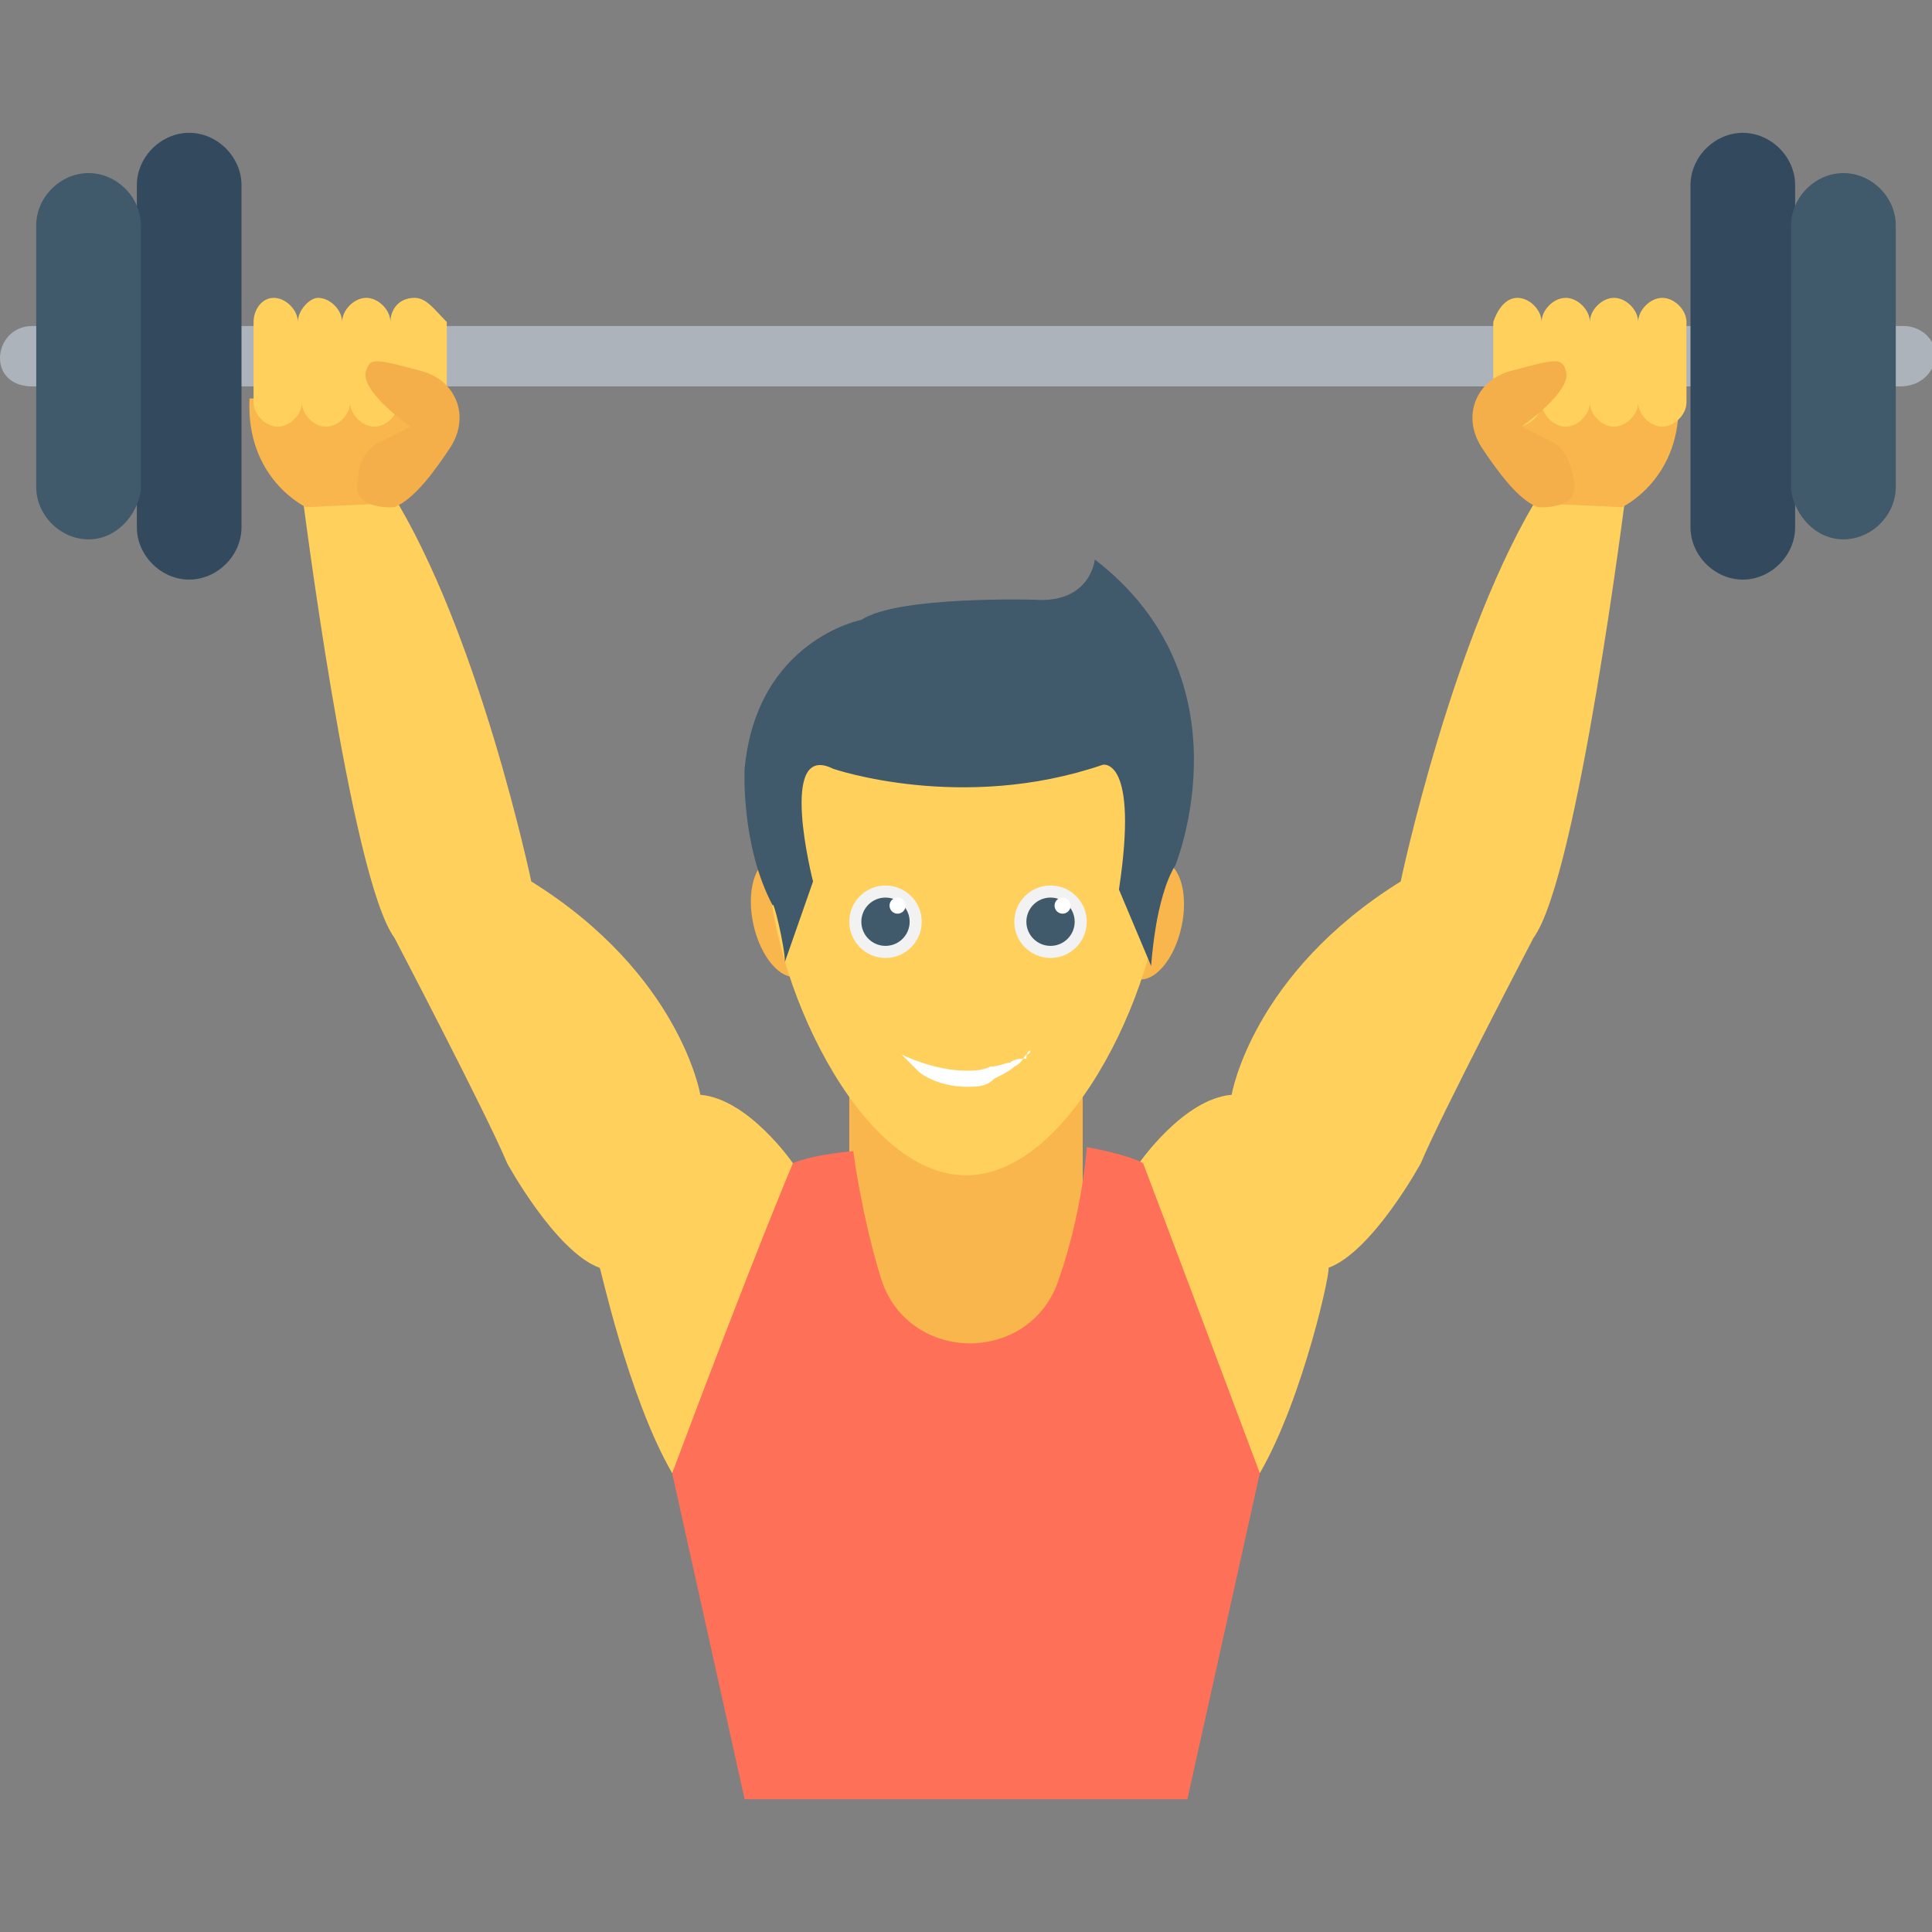 <?xml version="1.0" encoding="utf-8"?>
<!-- Generator: Adobe Illustrator 18.0.0, SVG Export Plug-In . SVG Version: 6.00 Build 0)  -->
<!DOCTYPE svg PUBLIC "-//W3C//DTD SVG 1.1//EN" "http://www.w3.org/Graphics/SVG/1.1/DTD/svg11.dtd">
<svg version="1.1" id="Layer_1" xmlns="http://www.w3.org/2000/svg" xmlns:xlink="http://www.w3.org/1999/xlink" x="0px" y="0px"
	 viewBox="0 0 48 48" enable-background="new 0 0 48 48" xml:space="preserve">
<rect x="0" y="0" width="48" height="48" fill="#808080" stroke="none"/>
<g>
	<ellipse transform="matrix(0.977 -0.214 0.214 0.977 -4.431 4.694)" fill="#F8B64C" cx="19.5" cy="22.8" rx="0.8" ry="1.5"/>
	
		<ellipse transform="matrix(-0.977 -0.214 0.214 -0.977 51.537 51.233)" fill="#F8B64C" cx="28.5" cy="22.8" rx="0.8" ry="1.5"/>
	<path fill="#ACB3BA" d="M47.2,9.6H0.8C0.3,9.6,0,9.3,0,8.9v0c0-0.4,0.3-0.8,0.8-0.8h46.5c0.4,0,0.8,0.3,0.8,0.8v0
		C48,9.3,47.7,9.6,47.2,9.6z"/>
	<rect x="21.1" y="26.9" fill="#F8B64C" width="5.8" height="7.7"/>
	<g>
		<path fill="#FFD15C" d="M16.7,36.6c0,0,2.7-2.3,3-7.7c0,0-1.1-1.6-2.3-1.7c0,0-0.5-3-4.2-5.3c0,0-1.3-6.2-3.5-9.7H7.5
			c0,0,1.2,9.6,2.3,11.1c0,0,2.3,4.4,2.8,5.6c0,0,1.2,2.2,2.3,2.6C14.9,31.4,15.6,34.7,16.7,36.6z"/>
		<path fill="#F8B64C" d="M7.6,12.6c0,0-1.5-0.7-1.4-2.7h4.7l-1.1,2.6L7.6,12.6z"/>
		<path fill="#FFD15C" d="M10.3,7.4C9.9,7.4,9.7,7.7,9.7,8c0-0.3-0.3-0.6-0.6-0.6C8.8,7.4,8.5,7.7,8.5,8c0-0.3-0.3-0.6-0.6-0.6
			C7.7,7.4,7.4,7.7,7.4,8c0-0.3-0.3-0.6-0.6-0.6S6.3,7.7,6.3,8V10c0,0.3,0.3,0.6,0.6,0.6s0.6-0.3,0.6-0.6c0,0.3,0.3,0.6,0.6,0.6
			c0.3,0,0.6-0.3,0.6-0.6c0,0.3,0.3,0.6,0.6,0.6c0.3,0,0.6-0.3,0.6-0.6c0,0.3,0.3,0.6,0.6,0.6c0.3,0,0.6-0.3,0.6-0.6V8
			C10.8,7.7,10.6,7.4,10.3,7.4z"/>
		<path fill="#F4AE4A" d="M9.4,11l0.8-0.4c0,0-1.3-0.9-1.1-1.4c0.1-0.3,0.2-0.3,1.3,0c0,0,0,0,0,0c0.9,0.2,1.3,1.1,0.8,1.9
			c-0.4,0.6-0.9,1.3-1.4,1.5c0,0-1.1,0.1-0.9-0.7C8.9,11.4,9.2,11.1,9.4,11z"/>
	</g>
	<g>
		<path fill="#FFD15C" d="M31.3,36.6c0,0-2.7-2.3-3-7.7c0,0,1.1-1.6,2.3-1.7c0,0,0.5-3,4.2-5.3c0,0,1.3-6.2,3.5-9.7h2.1
			c0,0-1.2,9.6-2.3,11.1c0,0-2.3,4.4-2.8,5.6c0,0-1.2,2.2-2.3,2.6C33.1,31.4,32.4,34.7,31.3,36.6z"/>
		<path fill="#F8B64C" d="M40.3,12.6c0,0,1.5-0.7,1.4-2.7h-4.7l1.1,2.6L40.3,12.6z"/>
		<path fill="#FFD15C" d="M37.7,7.4c0.3,0,0.6,0.3,0.6,0.6c0-0.3,0.3-0.6,0.6-0.6c0.3,0,0.6,0.3,0.6,0.6c0-0.3,0.3-0.6,0.6-0.6
			s0.6,0.3,0.6,0.6c0-0.3,0.3-0.6,0.6-0.6s0.6,0.3,0.6,0.6V10c0,0.3-0.3,0.6-0.6,0.6s-0.6-0.3-0.6-0.6c0,0.3-0.3,0.6-0.6,0.6
			s-0.6-0.3-0.6-0.6c0,0.3-0.3,0.6-0.6,0.6c-0.3,0-0.6-0.3-0.6-0.6c0,0.3-0.3,0.6-0.6,0.6s-0.6-0.3-0.6-0.6V8
			C37.2,7.7,37.4,7.4,37.7,7.4z"/>
		<path fill="#F4AE4A" d="M38.6,11l-0.8-0.4c0,0,1.3-0.9,1.1-1.4c-0.1-0.3-0.2-0.3-1.3,0c0,0,0,0,0,0c-0.9,0.2-1.3,1.1-0.8,1.9
			c0.4,0.6,0.9,1.3,1.4,1.5c0,0,1.1,0.1,0.9-0.7C39,11.4,38.8,11.1,38.6,11z"/>
	</g>
	<g>
		<g>
			<path fill="#334A5E" d="M43.3,14.4L43.3,14.4c0.7,0,1.3-0.6,1.3-1.3V4.6c0-0.7-0.6-1.3-1.3-1.3h0c-0.7,0-1.3,0.6-1.3,1.3v8.5
				C42,13.8,42.6,14.4,43.3,14.4z"/>
			<path fill="#40596B" d="M45.8,13.4L45.8,13.4c0.7,0,1.3-0.6,1.3-1.3V5.6c0-0.7-0.6-1.3-1.3-1.3h0c-0.7,0-1.3,0.6-1.3,1.3v6.6
				C44.6,12.8,45.1,13.4,45.8,13.4z"/>
		</g>
		<g>
			<path fill="#334A5E" d="M4.7,14.4L4.7,14.4c-0.7,0-1.3-0.6-1.3-1.3V4.6c0-0.7,0.6-1.3,1.3-1.3h0C5.4,3.3,6,3.9,6,4.6v8.5
				C6,13.8,5.4,14.4,4.7,14.4z"/>
			<path fill="#40596B" d="M2.2,13.4L2.2,13.4c-0.7,0-1.3-0.6-1.3-1.3V5.6c0-0.7,0.6-1.3,1.3-1.3h0c0.7,0,1.3,0.6,1.3,1.3v6.6
				C3.4,12.8,2.9,13.4,2.2,13.4z"/>
		</g>
	</g>
	<path fill="#FFD15C" d="M28.9,21.5c0,2.7-2.2,7.7-4.9,7.7s-4.9-5-4.9-7.7s2.2-4.9,4.9-4.9S28.9,18.8,28.9,21.5z"/>
	<path fill="#40596B" d="M19.5,23.9l0.7-2c0,0-0.9-3.5,0.5-2.8c0,0,3.2,1.1,6.7-0.1c0,0,0.9-0.2,0.4,3.1l0.8,1.9
		c0,0,0.1-1.7,0.6-2.5c0,0,1.9-4.6-2-7.6c0,0-0.1,1.1-1.5,1c0,0-3.4-0.1-4.3,0.5c0,0-2.6,0.5-2.9,3.7c0,0-0.1,1.9,0.7,3.4
		C19.2,22.3,19.5,23.5,19.5,23.9z"/>
	<path fill="#FF7058" d="M31.3,36.6l-1.8,8.1h-11l-1.8-8.1c2.1-5.6,3-7.7,3-7.7s0.4-0.2,1.5-0.3c0,0,0.2,1.6,0.7,3.2
		c0.7,2.1,3.7,2.1,4.4,0c0.6-1.7,0.7-3.3,0.7-3.3c1.1,0.2,1.4,0.4,1.4,0.4S29.2,31,31.3,36.6z"/>
	<g>
		<g>
			<circle fill="#F2F2F2" cx="22" cy="22.9" r="0.9"/>
			<circle fill="#40596B" cx="22" cy="22.9" r="0.6"/>
			<circle fill="#FFFFFF" cx="22.3" cy="22.5" r="0.2"/>
		</g>
		<g>
			<circle fill="#F2F2F2" cx="26.1" cy="22.9" r="0.9"/>
			<circle fill="#40596B" cx="26.1" cy="22.9" r="0.6"/>
			<circle fill="#FFFFFF" cx="26.4" cy="22.5" r="0.2"/>
		</g>
	</g>
	<path fill="#FFFFFF" d="M25.6,26.1c0,0,0,0.1-0.1,0.1c-0.1,0.1-0.1,0.2-0.3,0.3c-0.1,0.1-0.3,0.2-0.5,0.3C24.5,27,24.3,27,24,27
		c-0.5,0-1-0.2-1.2-0.4c-0.1-0.1-0.2-0.2-0.3-0.3c-0.1-0.1-0.1-0.1-0.1-0.1s0.2,0.1,0.5,0.2c0.3,0.1,0.7,0.2,1.1,0.2
		c0.2,0,0.4,0,0.6-0.1c0.2,0,0.4-0.1,0.5-0.1c0.1-0.1,0.3-0.1,0.4-0.1C25.5,26.1,25.6,26.1,25.6,26.1z"/>
</g>
</svg>
